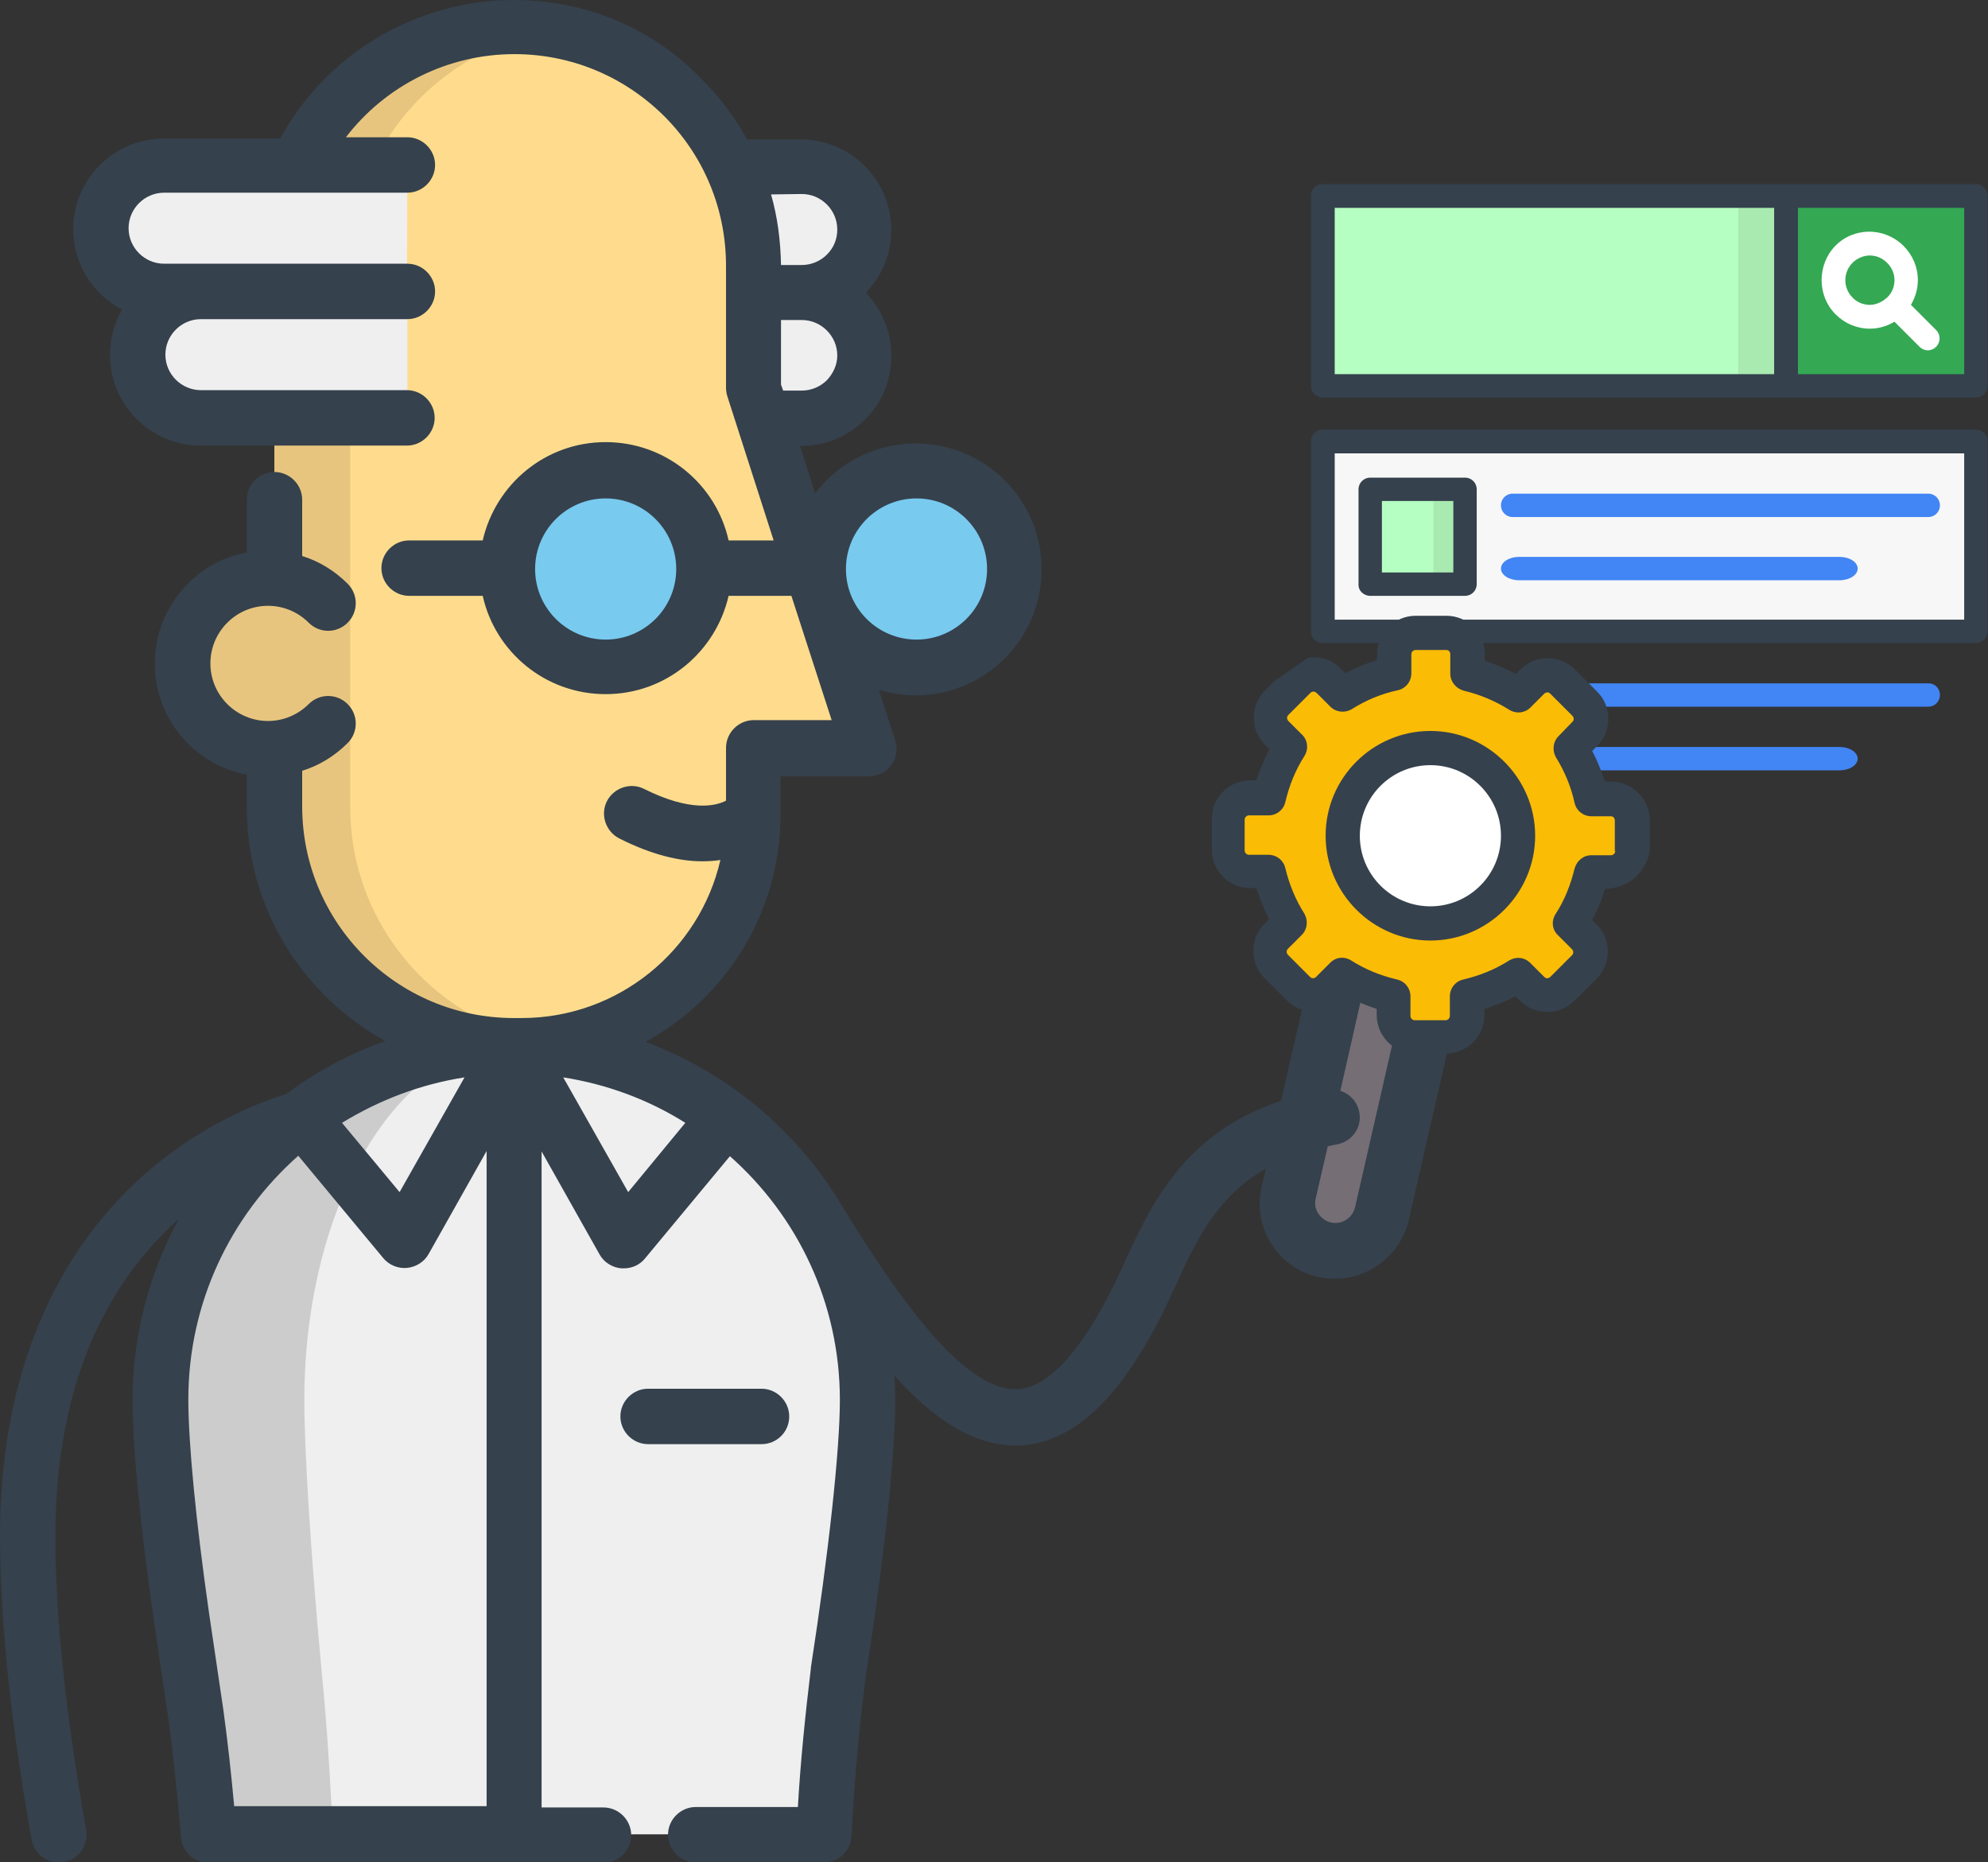 <?xml version="1.0" encoding="utf-8"?>
<!-- Generator: Adobe Illustrator 25.0.0, SVG Export Plug-In . SVG Version: 6.00 Build 0)  -->
<svg version="1.1" id="Layer_1" xmlns="http://www.w3.org/2000/svg" xmlns:xlink="http://www.w3.org/1999/xlink" x="0px" y="0px"
	 viewBox="0 0 459.2 430" style="enable-background:new 0 0 459.2 430;" xml:space="preserve">
<rect x="0" y="0" width="459.2" height="430" fill="#333333" stroke="none"/>
<style type="text/css">
	.st0{fill:#F7F7F7;}
	.st1{fill:#34A853;}
	.st2{fill:#A9EAB0;}
	.st3{fill:#4285F4;}
	.st4{fill:#FBBC05;}
	.st5{fill:#B6FFC2;}
	.st6{fill:#35414D;}
	.st7{fill:#FFFFFF;}
	.st8{fill:#756E75;}
	.st9{fill:#EFEFEF;}
	.st10{fill:#FFDC8D;}
	.st11{fill:#E8C57E;}
	.st12{fill:#CCCCCC;}
	.st13{fill:#78CAEF;}
	.st14{fill-rule:evenodd;clip-rule:evenodd;fill:#FFFFFF;}
	.st15{fill-rule:evenodd;clip-rule:evenodd;fill:#FBBC05;}
</style>
<g>
	<g>
		<rect x="305.5" y="102" class="st0" width="150.9" height="43.9"/>
		<polygon class="st1" points="456.4,45.3 456.4,89.2 412.5,89.2 405.2,67.2 412.5,45.3 		"/>
		<polygon class="st2" points="412.5,45.3 412.5,89.2 401.5,89.2 394.2,67.2 401.5,45.3 		"/>
		<polygon class="st3" points="338.4,156.9 338.4,178.8 331.1,178.8 323.8,167.8 331.1,156.9 		"/>
		<rect x="316.5" y="156.9" class="st4" width="14.6" height="21.9"/>
		<polygon class="st2" points="338.4,113 338.4,134.9 331.1,134.9 323.8,123.9 331.1,113 		"/>
		<rect x="316.5" y="113" class="st5" width="14.6" height="21.9"/>
		<rect x="305.5" y="45.3" class="st5" width="96" height="43.9"/>
		<path class="st6" d="M456.4,42.5H305.5c-1.5,0-2.7,1.2-2.7,2.7v43.9c0,1.5,1.2,2.7,2.7,2.7h150.9c1.5,0,2.7-1.2,2.7-2.7V45.3
			C459.2,43.8,457.9,42.5,456.4,42.5z M308.3,48h101.5v38.4H308.3V48z M453.7,86.4h-38.4V48h38.4V86.4z"/>
		<path class="st3" d="M350.9,177.9h74c2.3,0,4.2-1.2,4.2-2.7s-1.9-2.7-4.2-2.7h-74c-2.3,0-4.2,1.2-4.2,2.7
			C346.7,176.7,348.6,177.9,350.9,177.9z"/>
		<path class="st3" d="M445.4,157.8h-96c-1.5,0-2.7,1.2-2.7,2.7c0,1.5,1.2,2.7,2.7,2.7h96c1.5,0,2.7-1.2,2.7-2.7
			S447,157.8,445.4,157.8z"/>
		<path class="st3" d="M350.9,134h74c2.3,0,4.2-1.2,4.2-2.7c0-1.5-1.9-2.7-4.2-2.7h-74c-2.3,0-4.2,1.2-4.2,2.7
			C346.7,132.8,348.6,134,350.9,134z"/>
		<path class="st3" d="M349.4,119.4h96c1.5,0,2.7-1.2,2.7-2.7s-1.2-2.7-2.7-2.7h-96c-1.5,0-2.7,1.2-2.7,2.7S347.9,119.4,349.4,119.4
			z"/>
		<path class="st6" d="M456.4,99.2H305.5c-1.5,0-2.7,1.2-2.7,2.7v43.9c0,1.5,1.2,2.7,2.7,2.7h150.9c1.5,0,2.7-1.2,2.7-2.7V102
			C459.2,100.5,457.9,99.2,456.4,99.2z M453.7,143.1H308.3v-38.4h145.4L453.7,143.1L453.7,143.1z"/>
		<path class="st7" d="M424,72.6c2.1,2.1,4.9,3.3,7.9,3.3c2.1,0,4-0.6,5.7-1.6l5.8,5.8c0.5,0.5,1.2,0.8,1.9,0.8
			c0.7,0,1.4-0.3,1.9-0.8c1.1-1.1,1.1-2.8,0-3.9l-5.8-5.8c1-1.7,1.6-3.7,1.6-5.7c0-3-1.2-5.8-3.3-7.9c-4.4-4.4-11.5-4.4-15.8,0
			C419.7,61.2,419.7,68.3,424,72.6z M427.9,60.7c1.1-1.1,2.6-1.7,4-1.7c1.5,0,2.9,0.6,4,1.7c1.1,1.1,1.7,2.5,1.7,4
			c0,1.5-0.6,3-1.7,4s-2.5,1.7-4,1.7c-1.5,0-3-0.6-4-1.7C425.7,66.5,425.7,62.9,427.9,60.7z"/>
		<path class="st6" d="M338.4,154.1h-21.9c-1.5,0-2.7,1.2-2.7,2.7v21.9c0,1.5,1.2,2.7,2.7,2.7h21.9c1.5,0,2.7-1.2,2.7-2.7v-21.9
			C341.2,155.3,340,154.1,338.4,154.1z M335.7,176.1h-16.5v-16.5h16.5L335.7,176.1z"/>
		<path class="st6" d="M316.5,137.6h21.9c1.5,0,2.7-1.2,2.7-2.7V113c0-1.5-1.2-2.7-2.7-2.7h-21.9c-1.5,0-2.7,1.2-2.7,2.7v21.9
			C313.7,136.4,315,137.6,316.5,137.6z M319.2,115.7h16.5v16.5h-16.5V115.7z"/>
	</g>
	<g>
		<g>
			<path class="st8" d="M331.4,227l-12.1,53.2c-1.4,5.9-7.3,9.6-13.2,8.3s-9.6-7.3-8.3-13.2l12.1-53.2"/>
			<path class="st9" d="M168.9,38.4h16.3c8,0,14.5,6.5,14.5,14.5c0,4-1.6,7.6-4.3,10.3c-2.6,2.6-6.3,4.3-10.3,4.3H174"/>
			<path class="st9" d="M174,67.5h11.2c8,0,14.5,6.5,14.5,14.5c0,4-1.6,7.6-4.3,10.3c-2.6,2.6-6.3,4.3-10.3,4.3h-9"/>
			<path class="st10" d="M63.4,133.5V61.7c0-30.5,24.8-55.3,55.3-55.3l0,0c30.5,0,55.3,24.8,55.3,55.3v28.1l26.8,83.2H174v15.2
				c0,29.6-24,53.5-53.5,53.5h-1.8c-30.5,0-55.3-24.8-55.3-55.3v-13.5"/>
			<path class="st11" d="M80.9,186.3v-13.5v-39.3V61.7c0-27.6,20.2-50.4,46.6-54.6c-2.8-0.5-5.8-0.7-8.7-0.7l0,0
				c-30.5,0-55.3,24.8-55.3,55.3v71.8v39.3v13.5c0,30.5,24.8,55.3,55.3,55.3h1.8c2.6,0,5.2-0.2,7.8-0.6
				C101.5,237.2,80.9,214.2,80.9,186.3z"/>
			<path class="st11" d="M75.8,139.2c-7.7-7.7-20.2-7.7-27.9,0s-7.7,20.2,0,27.9s20.2,7.7,27.9,0"/>
			<path class="st9" d="M200.4,323.3c0,11.6-2.4,34.7-6.8,62.7c-1.7,13.8-2.8,26.4-3.3,37.6H48.2c-1-12.5-2.4-25.6-4.4-37.6
				c-4.4-28-6.8-51.2-6.8-62.7c0-45.1,36.6-81.7,81.7-81.7C163.9,241.6,200.4,278.2,200.4,323.3z"/>
			<path class="st12" d="M70.3,323.3c0,11.6,1.4,34.7,4,62.7c1.2,12,2,25,2.6,37.6H48.2c-1-12.5-2.4-25.6-4.4-37.6
				c-4.4-28-6.8-51.2-6.8-62.7c0-45.1,36.6-81.7,81.7-81.7C92,241.6,70.3,278.2,70.3,323.3z"/>
			<circle class="st13" cx="139.9" cy="131.4" r="22.7"/>
			<circle class="st13" cx="211.7" cy="131.4" r="22.7"/>
			<path class="st9" d="M94.1,38.4H37.8c-8,0-14.5,6.5-14.5,14.5l0,0c0,8,6.5,14.5,14.5,14.5h56.2"/>
			<g>
				<path class="st9" d="M94.1,67.5H46.4c-8,0-14.5,6.5-14.5,14.5l0,0c0,8,6.5,14.5,14.5,14.5h47.7"/>
			</g>
		</g>
		<g>
			<path class="st6" d="M182.3,327.1c0-3.5-2.9-6.4-6.4-6.4h-26.2c-3.5,0-6.4,2.9-6.4,6.4s2.9,6.4,6.4,6.4h26.2
				C179.4,333.5,182.3,330.7,182.3,327.1z"/>
			<path class="st6" d="M302.3,226.3l-6.4,27.9c-22.4,7.4-30.2,24.3-36,37c-0.7,1.6-1.5,3.2-2.2,4.7c-7.7,16-15.6,24.6-22.7,24.9
				c-12.9,0.6-29.2-23.6-42-44.8c-0.2-0.3-0.3-0.5-0.5-0.7c-10.3-15.8-25.5-28-43.4-34.7c18.5-10.1,31.1-29.7,31.2-52.2c0,0,0,0,0,0
				c0-0.1,0-0.2,0-0.3v-8.8h20.4c2,0,4-1,5.2-2.6c1.2-1.7,1.5-3.8,0.9-5.7l-3.8-11.7c2.7,0.8,5.6,1.3,8.5,1.3
				c16,0,29.1-13,29.1-29.1s-13-29.1-29.1-29.1c-9.4,0-17.9,4.5-23.2,11.5l-3.5-10.9h0.2c5.6,0,10.9-2.2,14.8-6.1
				c4-3.9,6.1-9.2,6.1-14.8c0-5.6-2.3-10.8-5.9-14.5c3.8-3.9,5.9-9.1,5.9-14.5c0-11.5-9.4-20.9-20.9-20.9h-12.4
				c-2.8-5.1-6.3-9.7-10.5-13.9C150.7,6.4,135.2,0,118.7,0C96.2,0,75.4,12.4,64.7,32H37.8c-11.5,0-20.9,9.4-20.9,20.9
				c0,8.1,4.6,15.1,11.3,18.6c-1.8,3.1-2.8,6.7-2.8,10.5c0,11.5,9.4,20.9,20.9,20.9h47.7c3.5,0,6.4-2.9,6.4-6.4
				c0-3.5-2.9-6.4-6.4-6.4H46.4c-4.5,0-8.2-3.7-8.2-8.2c0-4.5,3.7-8.2,8.2-8.2h47.7c3.5,0,6.4-2.9,6.4-6.4c0-3.5-2.9-6.4-6.4-6.4
				H46.4h-8.5c-4.5,0-8.2-3.7-8.2-8.2s3.7-8.2,8.2-8.2h56.2c3.5,0,6.4-2.9,6.4-6.4c0-3.5-2.9-6.4-6.4-6.4H79.9
				c9.1-11.9,23.5-19.2,38.9-19.2c13.1,0,25.3,5.1,34.6,14.3c9.2,9.2,14.3,21.5,14.3,34.6v28.1c0,0.7,0.1,1.3,0.3,2l10.7,33.3h-10.4
				c-2.9-13-14.5-22.7-28.4-22.7s-25.4,9.7-28.4,22.7h-17c-3.5,0-6.4,2.9-6.4,6.4c0,3.5,2.9,6.4,6.4,6.4h17
				c2.9,13,14.5,22.7,28.4,22.7s25.4-9.7,28.4-22.7h14.5l9.3,28.7h-18c-3.5,0-6.4,2.9-6.4,6.4v12.2c-2.3,1.2-8.1,2.7-18.9-2.7
				c-3.1-1.6-7-0.3-8.6,2.8c-1.6,3.1-0.3,7,2.8,8.6c7.7,3.9,14.1,5.3,19.2,5.3c1.5,0,2.9-0.1,4.2-0.3c-4.8,20.9-23.6,36.5-45.9,36.5
				h-1.8c-27,0-48.9-21.9-48.9-48.9V178c3.9-1.2,7.5-3.4,10.5-6.4c2.5-2.5,2.5-6.5,0-9s-6.5-2.5-9,0c-2.5,2.5-5.9,3.9-9.4,3.9
				s-6.9-1.4-9.4-3.9c-5.2-5.2-5.2-13.6,0-18.8c5.2-5.2,13.6-5.2,18.8,0c2.5,2.5,6.5,2.5,9,0c2.5-2.5,2.5-6.5,0-9
				c-3-3-6.6-5.2-10.5-6.4v-13c0-3.5-2.9-6.4-6.4-6.4s-6.4,2.9-6.4,6.4v12.2c-5,0.9-9.8,3.3-13.6,7.2c-10.2,10.2-10.2,26.7,0,36.9
				c3.8,3.8,8.5,6.2,13.6,7.2v7.5c0,23.3,12.9,43.5,32,54c-8.2,2.9-15.8,7-22.7,12.1c-0.1,0.1-0.2,0.1-0.3,0.2
				c-6,1.8-18.8,6.7-31.6,17.6C18.8,283.7,0,309.2,0,354.7c0,19.3,2.4,42.8,7.3,70.1c0.5,3.1,3.2,5.3,6.3,5.3c0.4,0,0.7,0,1.1-0.1
				c3.5-0.6,5.8-3.9,5.2-7.4c-4.7-26.5-7.1-49.3-7.1-67.8c0-31.7,9.6-56.4,28.5-73.3c-6.8,12.5-10.7,26.8-10.7,42
				c0,10.3,1.8,29,5,51.2l3.4,23c1.1,8.1,2,17,2.8,26.6c0.3,3.3,3,5.9,6.4,5.9h91.2c3.5,0,6.4-2.9,6.4-6.4s-2.9-6.4-6.4-6.4h-14.3
				V265.9l13.4,23.8c1,1.8,2.9,3,5,3.2c0.2,0,0.4,0,0.6,0c1.9,0,3.7-0.8,4.9-2.3l19.6-23.6c15.6,13.8,25.4,33.9,25.4,56.3
				c0,11.6-2.6,35.3-6.7,61.8c0,0.1,0,0.1,0,0.2c-1.3,10.8-2.4,21.5-3,32h-23.6c-3.5,0-6.4,2.9-6.4,6.4c0,3.5,2.9,6.4,6.4,6.4h29.6
				c3.4,0,6.2-2.7,6.4-6.1c0.6-12,1.7-24.5,3.3-37c4.3-27.5,6.8-51.3,6.8-63.6c0-1.9-0.1-3.8-0.2-5.7c9.2,10.2,18.3,16.1,27.9,16.1
				c0.4,0,0.7,0,1.1,0c12.5-0.6,23.5-11.1,33.7-32.1c0.8-1.6,1.5-3.2,2.3-4.9c4.6-10.1,9.4-20.5,20.8-26.9l-1,4.2
				c-2.1,9.4,3.7,18.7,13.1,20.8c1.3,0.3,2.6,0.4,3.9,0.4c7.9,0,15.1-5.5,17-13.5l10.9-47.5C318.6,228.6,318.6,228.6,302.3,226.3z
				 M139.9,147.7c-9,0-16.3-7.3-16.3-16.3s7.3-16.3,16.3-16.3c9,0,16.3,7.3,16.3,16.3S148.9,147.7,139.9,147.7z M211.7,115.1
				c9,0,16.3,7.3,16.3,16.3s-7.3,16.3-16.3,16.3c-9,0-16.3-7.3-16.3-16.3S202.7,115.1,211.7,115.1z M191,87.8
				c-1.5,1.5-3.6,2.4-5.8,2.4h-4.3l-0.5-1.4V73.9h4.8c4.5,0,8.2,3.7,8.2,8.2C193.4,84.2,192.5,86.2,191,87.8z M185.2,44.8
				c4.5,0,8.2,3.7,8.2,8.2c0,2.2-0.8,4.2-2.4,5.8c-1.5,1.5-3.6,2.4-5.8,2.4h-4.8c-0.1-5.6-0.8-11.1-2.3-16.3L185.2,44.8L185.2,44.8z
				 M107.3,248.8l-15,26.5l-13.3-16C87.5,254.1,97,250.4,107.3,248.8z M54.1,417.2c-0.7-7.7-1.5-14.9-2.4-21.5c0,0,0-0.1,0-0.1
				l-3.4-23c-3.1-21.6-4.8-39.6-4.8-49.4c0-22.4,9.8-42.5,25.4-56.3l19.6,23.6c1.3,1.6,3.4,2.5,5.5,2.3c2.1-0.2,4-1.4,5-3.2
				l13.4-23.8v151.3H54.1z M145.1,275.3l-15-26.5c10.2,1.6,19.8,5.2,28.2,10.5L145.1,275.3z M313,278.8c-0.6,2.5-3.1,4.1-5.6,3.5
				c-2.5-0.6-4.1-3.1-3.5-5.5l2.8-12.1c0.7-0.1,1.3-0.3,2-0.4c3.5-0.6,5.9-3.8,5.3-7.3c-0.4-2.5-2.2-4.4-4.4-5.1l4.7-20.7
				c1.5,0.4,3,0.9,4.5,1.2c1.5,0.3,3,0.6,4.6,0.9L313,278.8z"/>
		</g>
	</g>
	<path class="st14" d="M310.2,193c0,11.2,9.1,20.2,20.2,20.2c11.2,0,20.2-9.1,20.2-20.2c0-11.2-9.1-20.2-20.2-20.2
		C319.2,172.8,310.2,181.8,310.2,193z"/>
	<path class="st15" d="M339,151.3c0-2.7-2.2-4.9-4.9-4.9H327c-2.7,0-4.9,2.2-4.9,4.9v4.5c-4.3,1-8.3,2.6-11.9,4.9l-3.2-3.2
		c-1.9-1.9-5-1.9-6.9,0l-1.9,1.9l-3.2,3.2c-1.9,1.9-1.9,5,0,6.9l3.2,3.2c-2.3,3.6-3.9,7.6-4.9,11.8h-4.5c-2.7,0-4.9,2.2-4.9,4.9v7.2
		c0,2.7,2.2,4.9,4.9,4.9h4.5c1,4.2,2.6,8.2,4.9,11.7l-3.2,3.2c-1.9,1.9-1.9,5,0,6.9l5.1,5.1c1.9,1.9,5,1.9,6.9,0l3.2-3.2
		c3.6,2.2,7.5,3.9,11.8,4.9v4.6c0,2.7,2.2,4.9,4.9,4.9h7.2c2.7,0,4.9-2.2,4.9-4.9v-4.6c4.2-1,8.2-2.6,11.8-4.9l3.2,3.2
		c1.9,1.9,5,1.9,6.9,0l5.1-5.1c1.9-1.9,1.9-5,0-6.9l-3.2-3.2c2.2-3.6,3.9-7.5,4.9-11.7h4.6c2.7,0,4.9-2.2,4.9-4.9v-7.2
		c0-2.7-2.2-4.9-4.9-4.9h-4.5c-1-4.2-2.6-8.1-4.8-11.7l3.2-3.2c1.9-1.9,1.9-5,0-6.9l-5.1-5.1c-1.9-1.9-5-1.9-6.9,0l-3.2,3.2
		c-3.6-2.3-7.5-3.9-11.8-4.9L339,151.3L339,151.3z M350.7,193c0,11.2-9.1,20.2-20.2,20.2c-11.2,0-20.2-9.1-20.2-20.2
		c0-11.2,9.1-20.2,20.2-20.2C341.6,172.8,350.7,181.8,350.7,193z"/>
	<path class="st6" d="M306.2,193c0,13.3,10.9,24.2,24.2,24.2c13.3,0,24.2-10.9,24.2-24.2c0-13.3-10.9-24.2-24.2-24.2
		C317.1,168.8,306.2,179.6,306.2,193z M314.1,193c0-9,7.3-16.3,16.3-16.3c9,0,16.3,7.3,16.3,16.3c0,9-7.3,16.3-16.3,16.3
		C321.4,209.3,314.1,202,314.1,193z"/>
	<g>
		<g>
			<path class="st6" d="M372.1,180.5h-1.4c0,0,0,0,0,0c-0.8-2.4-1.7-4.8-2.9-7c0,0,0,0,0-0.1l1.1-1.1c1.7-1.7,2.6-3.9,2.6-6.3
				c0-2.4-0.9-4.6-2.6-6.3l-5.1-5.1c-1.7-1.7-3.9-2.6-6.3-2.6c0,0,0,0,0,0c-2.4,0-4.6,0.9-6.3,2.6l-1,1c0,0,0,0-0.1,0
				c-2.3-1.2-4.6-2.2-7.1-3c0,0,0,0,0,0v-1.5c0-4.9-4-8.9-8.9-8.9H327c-4.9,0-8.9,4-8.9,8.9v1.3c0,0,0,0,0,0c-2.5,0.8-4.9,1.8-7.3,3
				c0,0,0,0-0.1,0l-1-1c-1.6-1.7-3.9-2.6-6.2-2.6h0c-0.5,0-0.9,0-1.4,0.1c0,0,0,0,0,0l-7.9,5.5c0,0,0,0,0,0l-1.8,1.8
				c-1.4,1.4-2.4,3.2-2.7,5.2c-0.4,2.9,0.5,5.6,2.5,7.6l1,1c0,0,0,0,0,0.1c-1.2,2.3-2.2,4.7-3,7.1c0,0,0,0,0,0h-1.4
				c-4.9,0-8.9,4-8.9,8.9v7.1c0,4.9,4,8.9,8.9,8.9h1.4c0,0,0,0,0,0c0.8,2.4,1.7,4.8,2.9,7.1c0,0,0,0,0,0.1l-1,1
				c-1.7,1.7-2.6,3.9-2.6,6.3c0,2.4,0.9,4.6,2.6,6.3l5.1,5.1c1.7,1.7,3.9,2.6,6.3,2.6h0c2.4,0,4.6-0.9,6.3-2.6l1-1c0,0,0,0,0.1,0
				c2.3,1.2,4.7,2.2,7.1,3c0,0,0,0,0,0v1.4c0,4.9,4,8.9,8.9,8.9h7.1c4.9,0,8.9-4,8.9-8.9v-1.4c0,0,0,0,0,0c2.4-0.8,4.8-1.7,7.1-2.9
				c0,0,0,0,0.1,0l1,1c1.7,1.7,3.9,2.6,6.3,2.6l0,0c2.4,0,4.6-0.9,6.3-2.6l5.1-5.1c3.4-3.4,3.5-9.1,0-12.5l-1-1c0,0,0,0,0-0.1
				c1.2-2.3,2.2-4.6,2.9-7.1c0,0,0,0,0,0c8.1-0.4,10-6.9,10.3-8.3c0-0.2,0-0.3,0.1-0.5v-7.2C381,184.5,377,180.5,372.1,180.5z
				 M373.1,196.5c0,0.5-0.4,1-1,1h-4.5c-1.9,0-3.4,1.3-3.9,3.1c-0.9,3.7-2.3,7.3-4.4,10.5c-1,1.6-0.8,3.6,0.6,4.9l3.2,3.2
				c0.4,0.4,0.4,1,0,1.4l-5,5c-0.2,0.2-0.5,0.3-0.7,0.3h0c-0.2,0-0.4,0-0.7-0.3l-3.2-3.2c-0.8-0.8-1.8-1.2-2.8-1.2
				c-0.7,0-1.4,0.2-2.1,0.6c-3.3,2.1-6.8,3.5-10.6,4.4c-1.8,0.4-3.1,2-3.1,3.9v4.5c0,0.5-0.4,1-1,1h-7.1c-0.5,0-1-0.4-1-1v-4.5
				c0-1.9-1.3-3.5-3.1-3.9c-3.8-0.9-7.3-2.3-10.6-4.4c-1.6-1-3.6-0.8-4.9,0.6l-3.2,3.2c-0.2,0.2-0.5,0.3-0.7,0.3
				c-0.1,0-0.4,0-0.7-0.3l-5.1-5.1c-0.2-0.2-0.3-0.5-0.3-0.7c0-0.1,0-0.4,0.3-0.7l3.2-3.2c1.3-1.3,1.5-3.3,0.6-4.9
				c-2.1-3.3-3.5-6.8-4.4-10.5c-0.4-1.8-2-3.1-3.9-3.1h-4.5c-0.5,0-1-0.4-1-1v-7.1c0-0.5,0.4-1,1-1h4.5c1.9,0,3.5-1.3,3.9-3.1
				c0.9-3.8,2.3-7.3,4.4-10.6c1-1.6,0.8-3.6-0.5-4.9l-3.2-3.2c-0.2-0.2-0.3-0.5-0.3-0.7c0-0.1,0-0.4,0.3-0.7l5.1-5.1
				c0.2-0.2,0.5-0.3,0.7-0.3c0.2,0,0.4,0.1,0.7,0.3l3.2,3.2c1.3,1.3,3.3,1.5,4.9,0.6c3.3-2.1,6.9-3.6,10.7-4.4
				c1.8-0.4,3.1-2,3.1-3.9v-4.4c0-0.6,0.5-1,1-1h7.1c0.5,0,0.9,0.4,0.9,1v4.5c0,1.8,1.3,3.4,3.1,3.9c3.8,0.9,7.3,2.4,10.5,4.4
				c1.6,1,3.6,0.8,4.9-0.5l3.2-3.2c0.2-0.2,0.5-0.3,0.7-0.3h0c0.2,0,0.4,0,0.7,0.3l5.1,5.1c0.2,0.2,0.3,0.5,0.3,0.7
				c0,0.2,0,0.4-0.3,0.7L360,170c-1.3,1.3-1.5,3.3-0.6,4.9c2,3.2,3.5,6.8,4.3,10.5c0.4,1.8,2,3.1,3.9,3.1h4.5c0.5,0,0.9,0.4,0.9,1
				V196.5z"/>
		</g>
	</g>
</g>
</svg>
